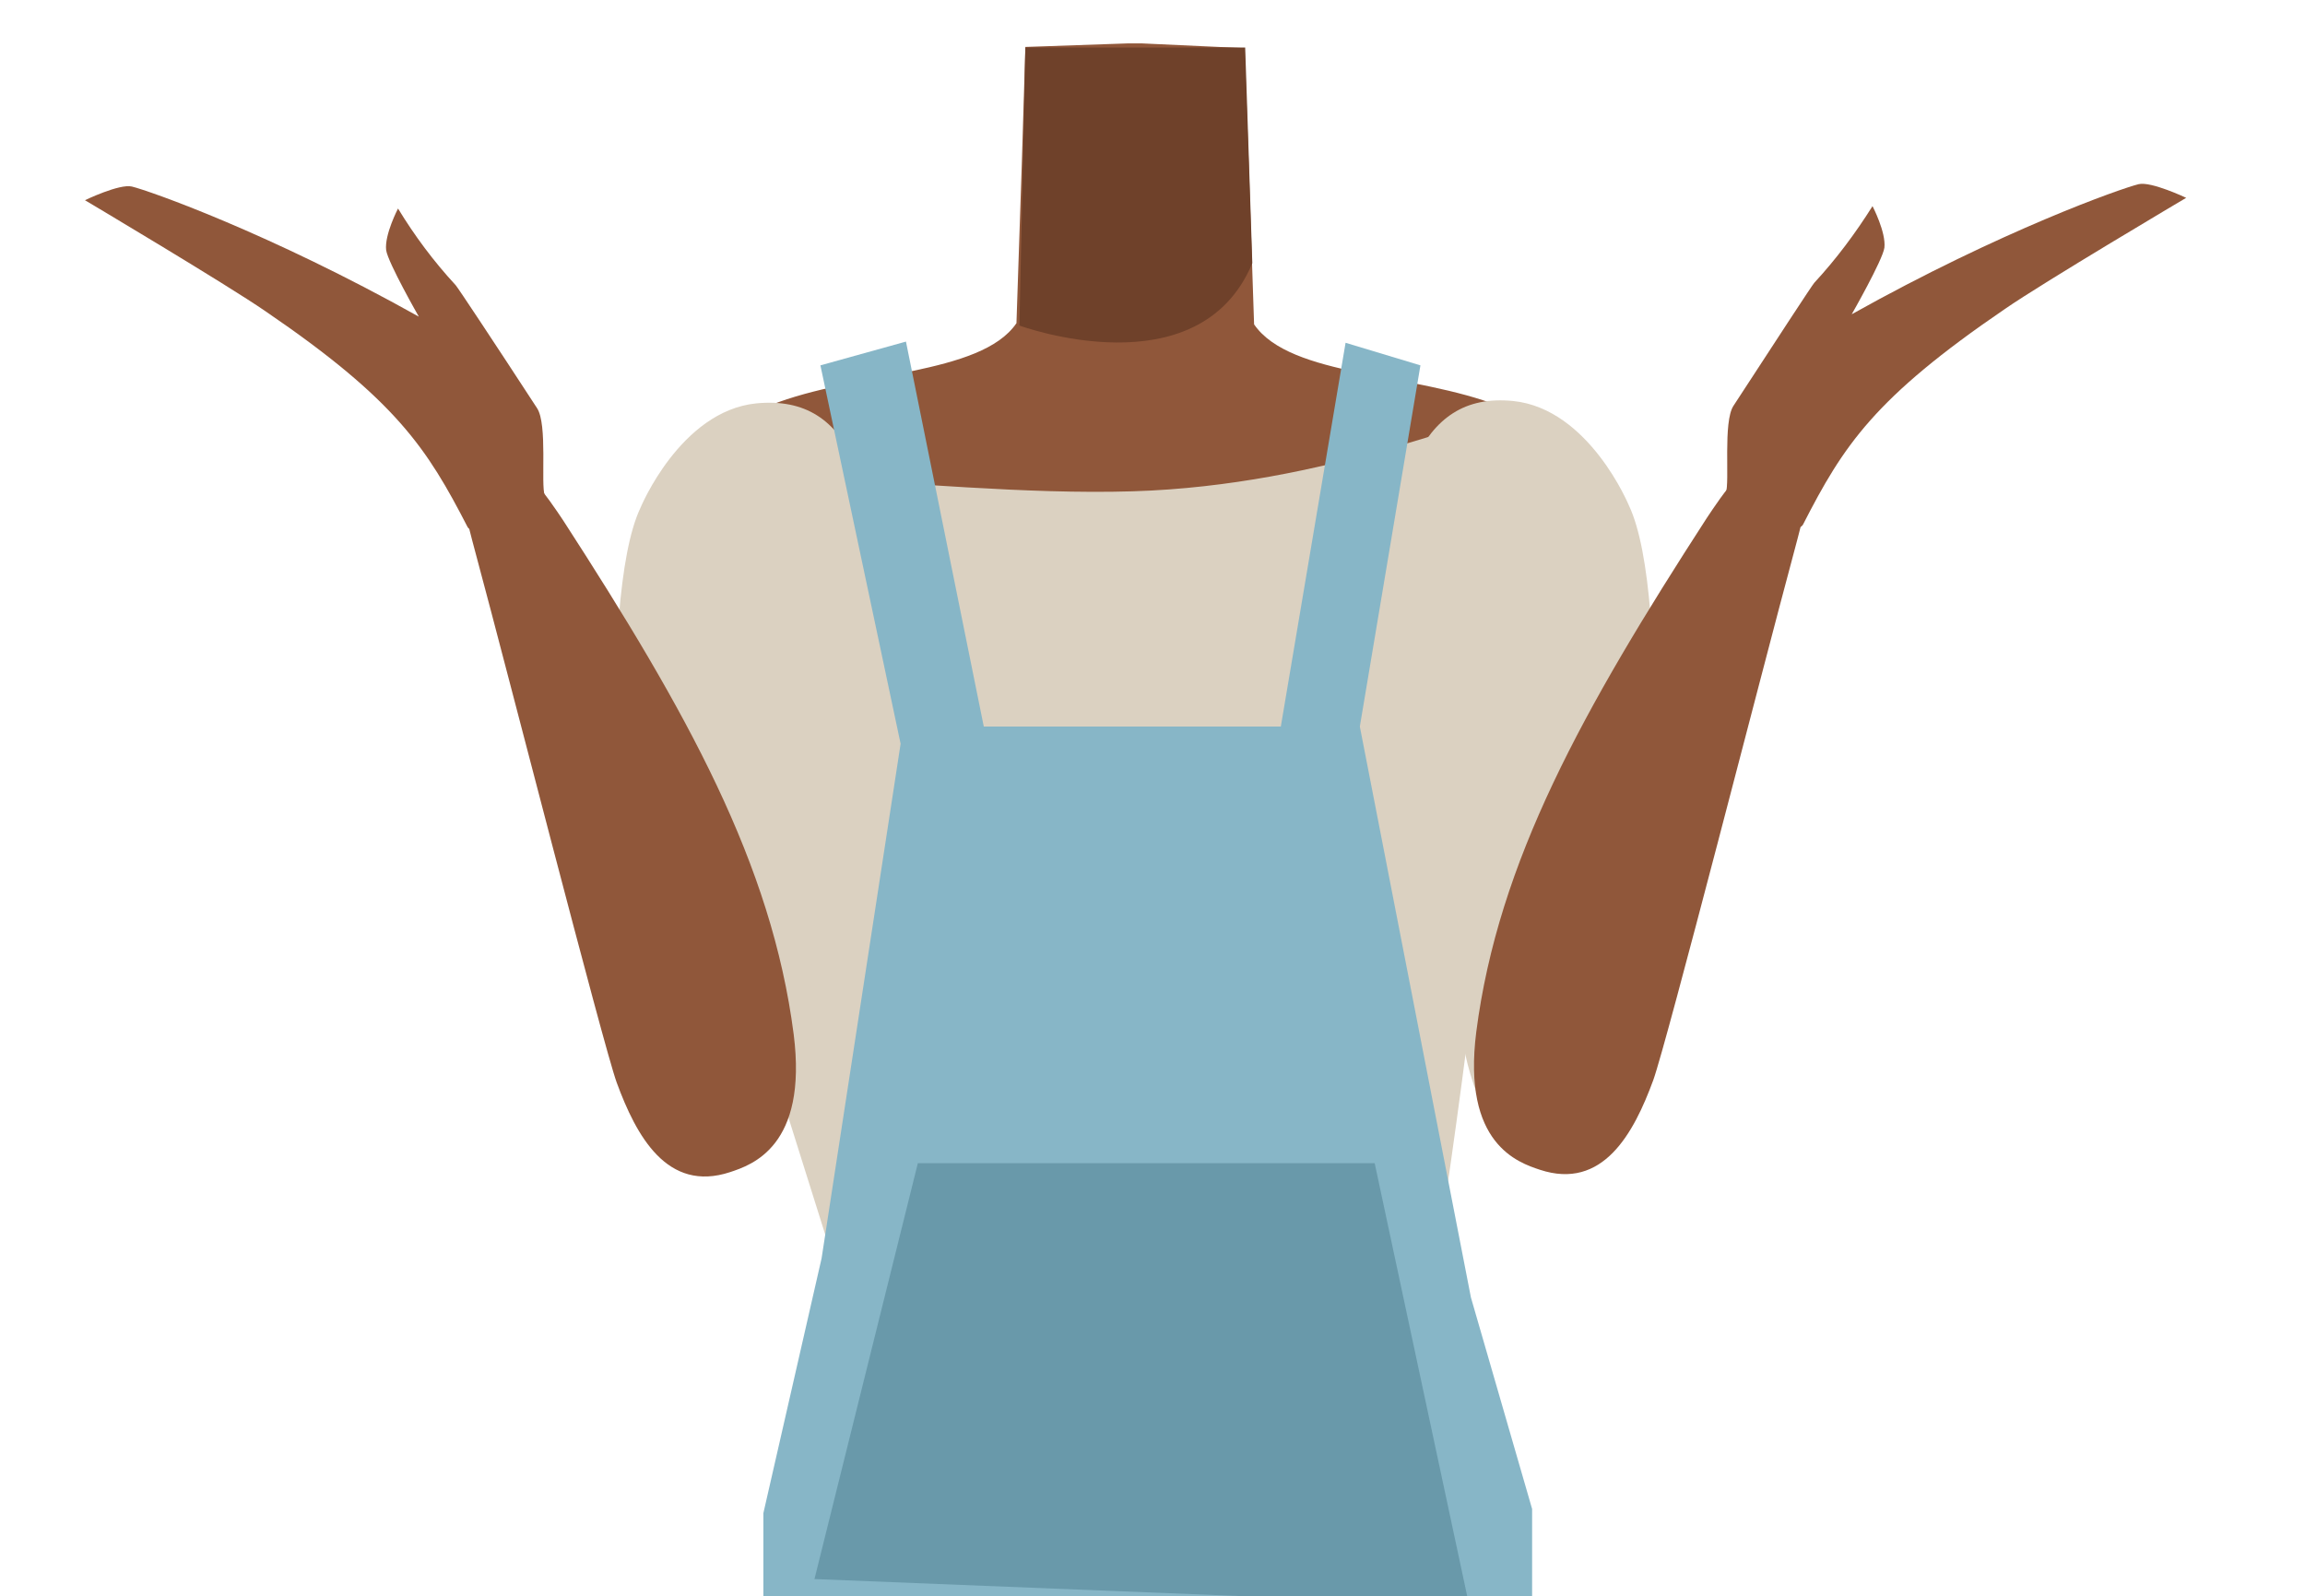 <?xml version="1.0" encoding="utf-8"?>
<!-- Generator: Adobe Illustrator 26.0.1, SVG Export Plug-In . SVG Version: 6.00 Build 0)  -->
<svg version="1.1" id="Calque_9" xmlns="http://www.w3.org/2000/svg" xmlns:xlink="http://www.w3.org/1999/xlink" x="0px" y="0px"
	 viewBox="0 0 388 268.7" style="enable-background:new 0 0 388 268.7;" xml:space="preserve">
<style type="text/css">
	.st0{fill:#90573A;}
	.st1{fill:#6F412A;}
	.st2{fill:#DBD1C1;}
	.st3{fill:#87B6C7;}
	.st4{fill:#6999AA;}
</style>
<path class="st0" d="M191.1,153.8c-5.2-3.5-7.6-0.6-13.1,2.4c-9.3,5.2-15.1,23-25.4,25.4c-3.7,0.9-12.1-14.6-13-20.7
	c-1.5-9,2.4-26.7-8-35.8c-8.8-7.7-20.4-3.6-24.2-15.8c-6.7-21.3,12.8-37.3,22.3-41.1c14.4-5.7,35.4-5,41.4-13.8l0.9-26.9l0.6-19.6
	L190,7.3h2.1l17.4,0.8l0.7,19.6l0.9,26.9c6.1,8.9,27,8.1,41.4,13.8c9.5,3.7,28.9,19.8,22.3,41.1c-3.8,12.2-15.4,8.1-24.2,15.8
	c-10.4,9.1-6.5,26.7-8,35.8c-1,6.1-9.4,21.6-13,20.7c-10.3-2.4-16.1-20.2-25.4-25.4C198.6,153.2,196.2,150.3,191.1,153.8"/>
<path class="st1" d="M171.6,54.8c0,0,30.2,11.1,39.2-10.5l-1.2-36.3h-37L171.6,54.8z"/>
<path class="st2" d="M236.8,240.1c6.5-28,24.8-166.8,15.8-169.7c-3.1-1-29,11.3-61.9,12.3c-36.3,1.1-79.8-8.5-82.7,4.9
	c-4.1,19.1,33.8,124.7,40.4,152.5c6.9,29.1,53.6,7.3,53.6,7.3S230,269.4,236.8,240.1z"/>
<path class="st2" d="M144.1,78.1c8.4,18-0.9,28.2-3.9,37.3c-4.7,14.5-2.5,44.5-4.3,59.3c-0.8,6.9-5.5,23-16.7,22.5l0,0
	c-14.4-1.3-14.9-18.8-14.8-25.5c0.3-13.7-4-70.6,3.4-86.2c0,0,6.7-16.3,19.5-17.6C135.6,67.1,140.7,70.7,144.1,78.1L144.1,78.1z"/>
<path class="st0" d="M122.9,197.3c-10.6,3.5-15.8-6.1-19.1-15.1c-2.3-6.4-18.7-70.4-23.4-87.8c-2.6-9.8-4.3-15,1.4-17.1
	c5.1-1.9,10.7,6.9,13,10.3c20.9,32.3,35.1,57.8,38.8,86.5C136,193,126.5,196.1,122.9,197.3z"/>
<path class="st0" d="M76.7,48c-3.7-4-6.9-8.3-9.7-12.9c0,0-2.3,4.4-2,7c0.3,2.1,5.5,11.2,5.5,11.2l0,0
	C45.3,39.2,25.1,32.1,22.2,31.4c-2.1-0.5-7.9,2.3-7.9,2.3s23.9,14.2,30.4,18.7c22,15,27.2,23.1,34,36.3c1.2,2.3,15.1-0.2,13-5.3
	c-0.7-1.8,0.5-12-1.3-14.7C83.3,57.8,77,48.3,76.7,48z"/>
<path class="st2" d="M238,77.7c-8.4,18,0.9,28.2,3.8,37.3c4.7,14.5,2.5,44.5,4.3,59.3c0.9,7,5.5,23,16.7,22.5l0,0
	c14.4-1.3,14.9-18.8,14.8-25.5c-0.3-13.7,4-70.6-3.4-86.2c0,0-6.7-16.3-19.5-17.6C246.6,66.7,241.5,70.3,238,77.7z"/>
<path class="st0" d="M259.2,196.9c10.6,3.5,15.8-6.1,19.1-15.1c2.3-6.4,18.7-70.4,23.4-87.8c2.6-9.8,4.3-15-1.4-17.1
	c-5.2-1.9-10.7,6.9-13,10.3c-20.9,32.3-35.1,57.8-38.8,86.5C246.1,192.6,255.6,195.7,259.2,196.9z"/>
<path class="st0" d="M305.4,47.6c3.7-4,6.9-8.3,9.8-12.9c0,0,2.3,4.4,2,7c-0.3,2.1-5.5,11.2-5.5,11.2l0,0
	C336.9,38.8,357.1,31.7,360,31c2.1-0.5,8,2.3,8,2.3S344,47.5,337.5,52c-22,15-27.2,23-34,36.3c-1.2,2.3-15.1-0.2-13-5.3
	c0.7-1.8-0.5-12,1.3-14.7C298.9,57.4,305.1,47.9,305.4,47.6z"/>
<polyline class="st3" points="138.1,61.5 151.6,125.2 138.3,211.8 128.5,254.7 128.5,276.1 257.9,271.6 257.9,254 247.6,218.4 
	228.9,122.3 239.1,61.5 226.5,57.7 215.6,122.3 165.6,122.3 152.5,57.5 "/>
<polygon class="st4" points="247.3,270.2 137.1,265.8 154.5,195.8 231.4,195.8 "/>
</svg>
